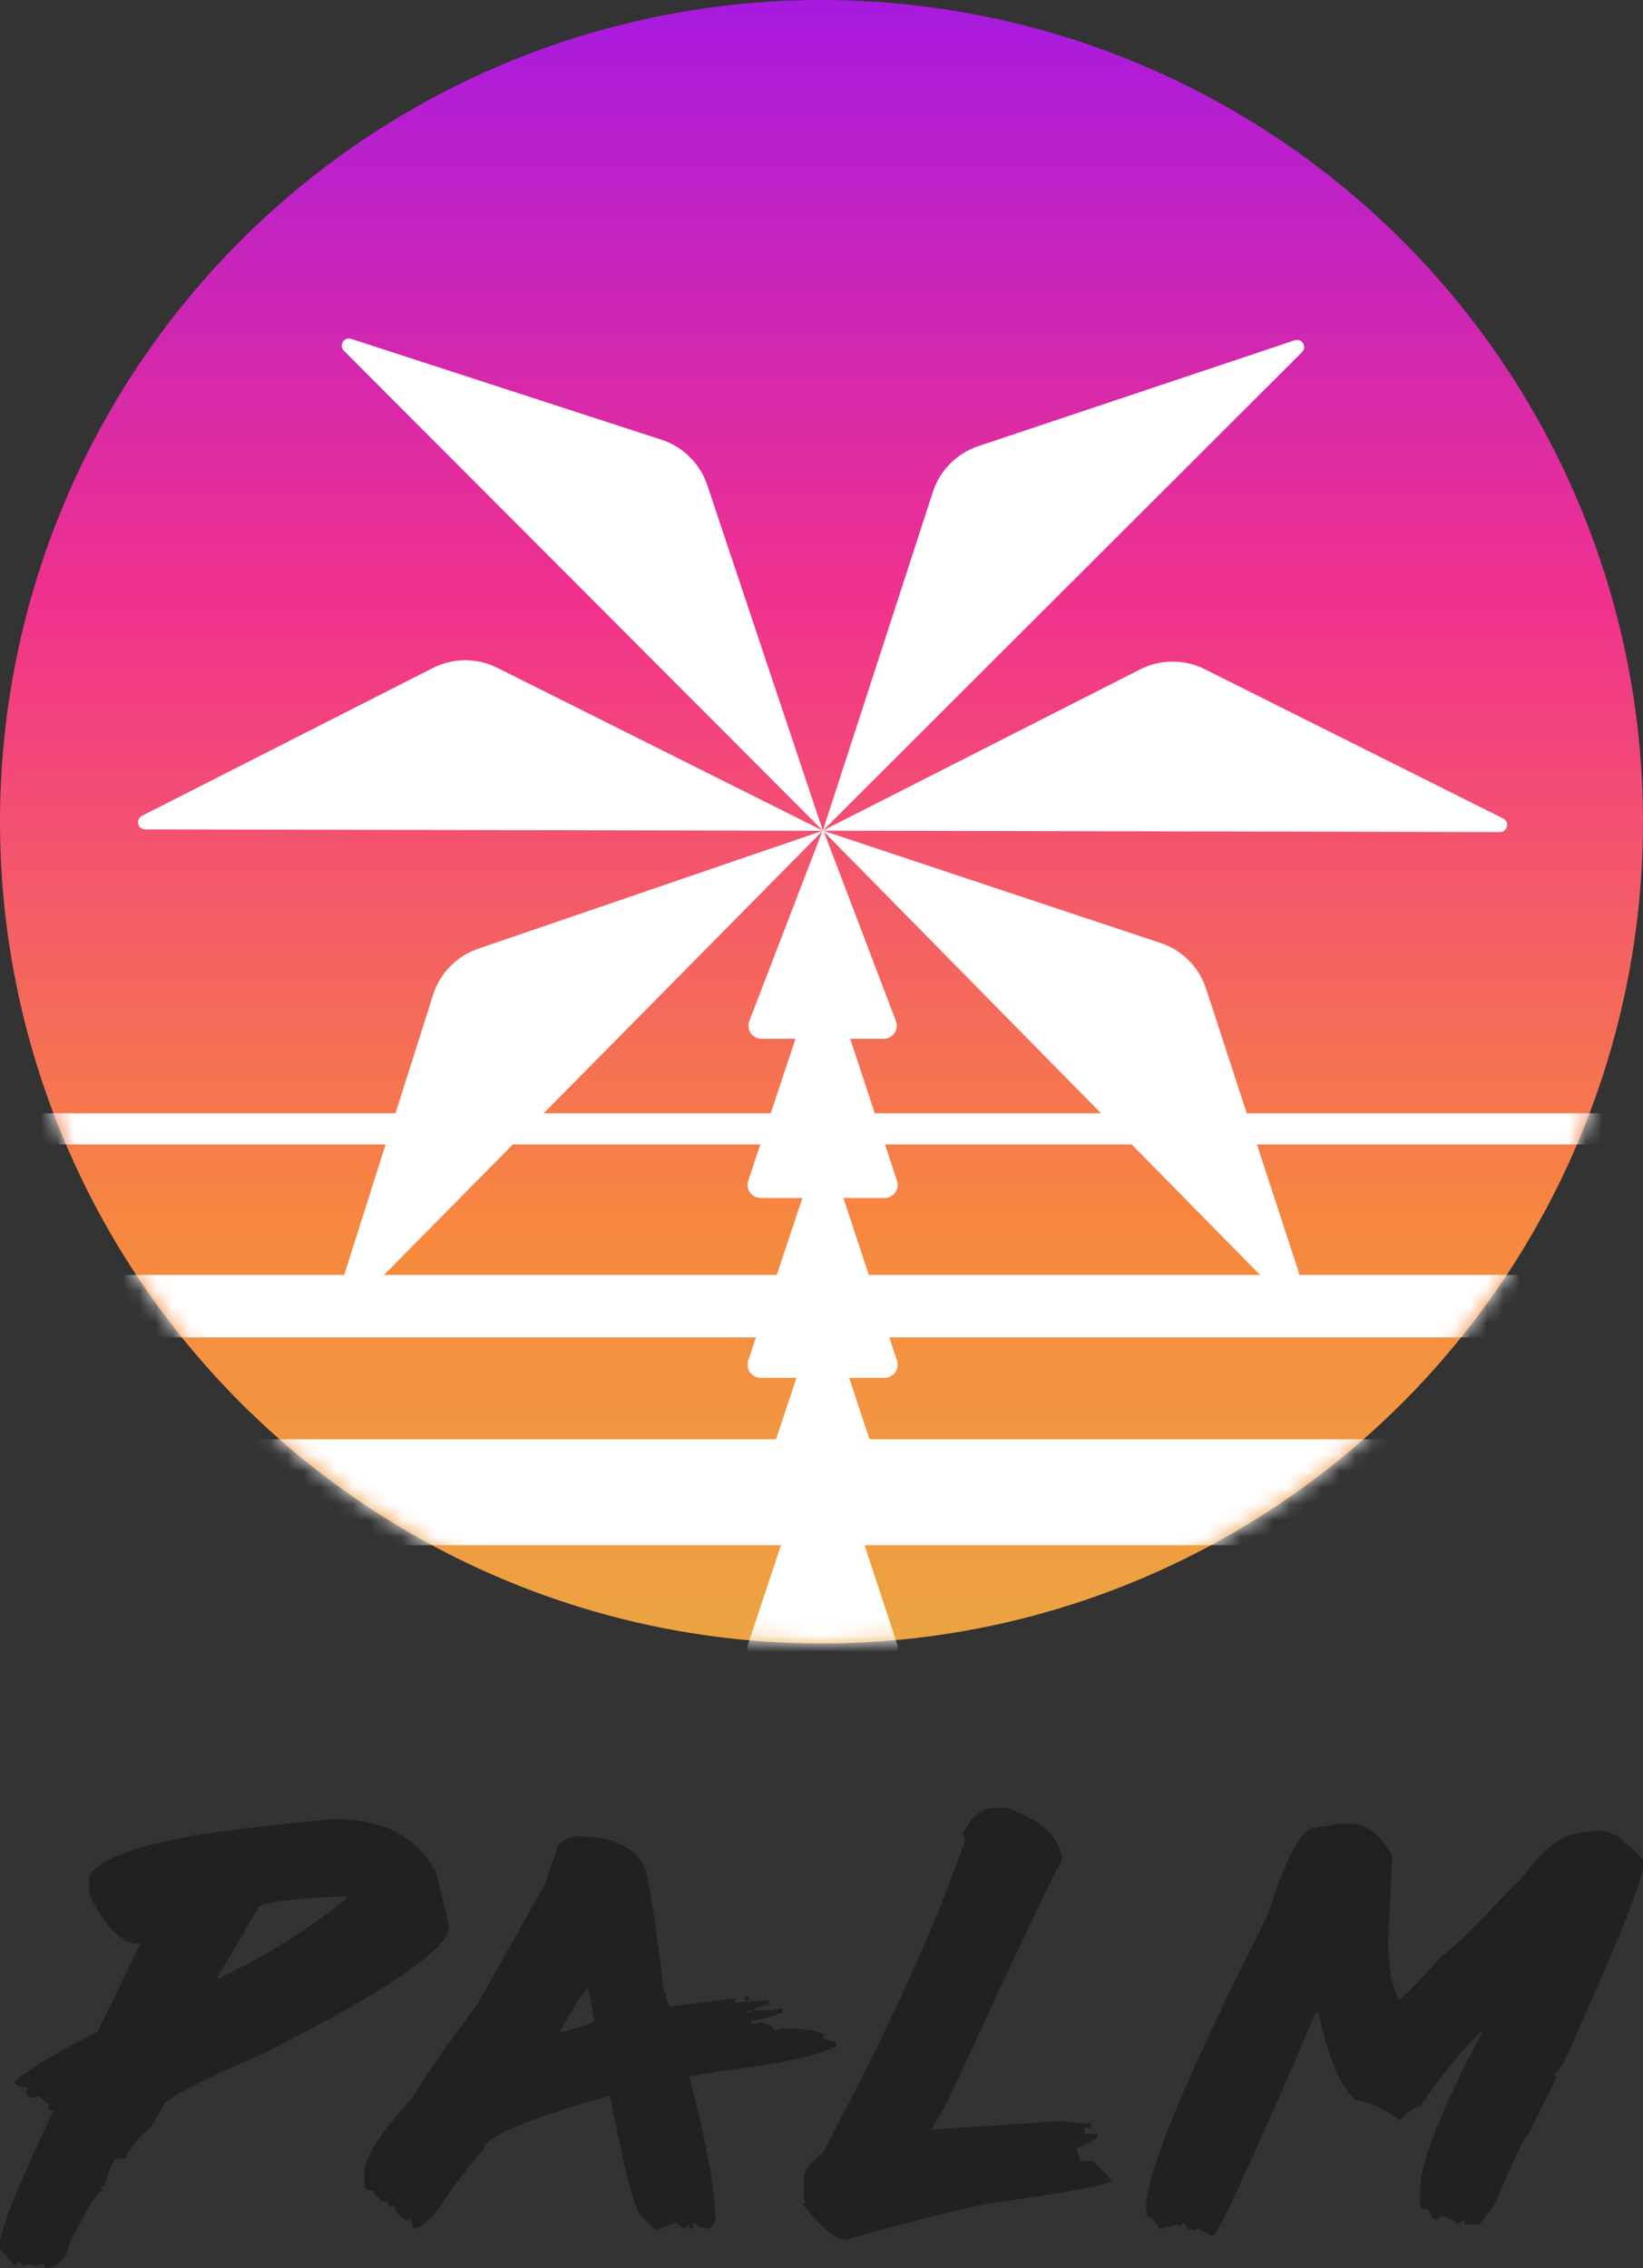 <svg width="100" height="138" viewBox="0 0 100 138" fill="none" xmlns="http://www.w3.org/2000/svg">
<rect x="0" y="0" width="100" height="138" fill="#333333" stroke="none"/>
<path d="M20.333 110.68C23.325 110.68 25.4 111.77 26.556 113.95L27.331 117.221C27.331 118.571 23.574 121.142 16.06 124.933C12.16 126.622 10.128 127.668 9.966 128.073C9.364 129.202 8.976 129.766 8.804 129.766C8.374 130.114 7.987 130.635 7.643 131.329H7.385V131.459L7.256 131.329H7.127C6.945 131.329 6.687 131.898 6.352 133.037H6.094L6.223 133.167V133.297C5.956 133.297 5.306 134.344 4.273 136.437C4.015 137.479 3.499 138 2.724 138V137.74H2.595L2.079 137.87L1.936 137.74H1.807L1.42 137.87L1.161 137.609L0.903 137.87L0 136.828V136.567C0 135.699 1.08 132.998 3.241 128.464L2.854 128.334L2.983 128.204V128.073L2.337 127.538L1.807 127.668L1.549 127.278L1.678 127.147V127.017C1.161 127.017 0.903 126.887 0.903 126.626C1.964 125.777 3.647 124.774 5.951 123.617L8.546 118.263H8.417C7.385 118.263 6.391 117.259 5.435 115.253V114.081C6.142 113.174 7.958 112.436 10.883 111.867C12.556 111.51 15.706 111.114 20.333 110.68ZM13.207 120.361H13.335C16.146 119.039 18.737 117.423 21.107 115.513V115.383H20.978C17.441 115.518 15.673 115.783 15.673 116.179L13.207 120.361Z" fill="#212121"/>
<path d="M35.081 111.736C37.385 111.736 38.795 112.426 39.312 113.806C39.608 115.031 39.966 117.462 40.387 121.099L40.516 121.229C40.564 121.798 40.683 122.083 40.875 122.083L44.732 121.591V121.837H44.861L46.782 121.721V121.952L45.936 122.198V122.329H46.782L47.628 122.198V122.444C46.806 122.772 46.166 122.936 45.707 122.936V123.182L46.309 123.052C46.864 123.216 47.141 123.38 47.141 123.544L47.757 123.414C49.363 123.462 50.166 123.626 50.166 123.906L50.037 124.022L50.883 124.268V124.514C49.794 125.083 47.542 125.57 44.13 125.975L41.964 126.337C43.006 130.466 43.527 133.268 43.527 134.744V135.222L43.169 135.598H43.04C42.772 135.598 42.495 135.473 42.208 135.222V135.598H41.964V135.352L41.592 135.598L41.118 135.222L39.914 135.714L38.939 134.744C38.537 134.088 37.935 131.691 37.132 127.552H37.017C31.951 128.961 29.418 130.061 29.418 130.852C29.093 131.054 28.127 132.308 26.521 134.614C25.966 135.27 25.522 135.598 25.187 135.598L24.944 134.99L24.829 135.106H24.714C24.227 134.817 23.983 134.493 23.983 134.136L23.868 134.252H23.624V134.006C23.29 134.006 22.97 133.765 22.664 133.283C22.339 133.283 22.176 133.201 22.176 133.037V132.183C22.176 131.276 23.142 129.776 25.073 127.683C25.895 126.303 27.224 124.393 29.059 121.952L33.16 114.659L33.992 112.214C34.422 111.896 34.785 111.736 35.081 111.736ZM34.121 123.544V123.66C35.488 123.303 36.171 123.062 36.171 122.936L35.813 120.983C35.593 121.079 35.029 121.933 34.121 123.544ZM45.334 121.475H45.578V121.721H45.334V121.475ZM45.463 122.329V122.444H45.707V122.329H45.463Z" fill="#212121"/>
<path d="M60.533 110H61.293C63.511 110.82 64.62 111.896 64.62 113.227C64.046 114.172 61.747 119.02 57.723 127.77L56.705 129.578L64.62 129.057L65.638 129.188H66.398V129.448H66.025V129.839H66.785V130.099L65.509 130.736L65.767 131.503H66.527L67.674 132.675C67.674 132.906 65.165 133.374 60.146 134.079C58.024 134.513 55.132 135.246 51.471 136.278H51.342C50.873 136.278 50.066 135.588 48.918 134.209V134.079L49.047 133.963L48.918 133.833V132.545C48.918 132.111 49.301 131.594 50.066 130.996C54.081 123.501 56.972 117.148 58.741 111.939L58.612 111.548C59.147 110.516 59.788 110 60.533 110Z" fill="#212121"/>
<path d="M81.517 110.97H82.162C83.147 110.97 84.007 111.621 84.743 112.923L84.485 118.132C84.485 119.599 84.7 120.776 85.13 121.663C85.312 121.653 86.177 120.78 87.726 119.044C88.012 118.957 89.733 117.264 92.888 113.965C94.073 112.315 95.282 111.49 96.516 111.49L97.419 111.36C98.26 111.553 98.733 111.814 98.838 112.142C99.03 112.142 99.417 112.489 100 113.183V113.444C100 114.322 98.748 117.539 96.243 123.096C95.392 125.179 94.833 126.221 94.565 126.221L94.695 126.351V126.482L93.017 129.868C92.864 129.877 92.175 131.315 90.952 134.18L90.049 135.352H89.145V135.091L88.629 135.352C88.629 135.159 88.328 134.985 87.726 134.831L87.468 135.091C87.228 135.063 87.056 134.845 86.951 134.44C86.607 134.44 86.435 134.353 86.435 134.18V133.268C86.435 131.58 87.726 128.319 90.307 123.486C88.959 124.74 87.668 126.303 86.435 128.175C86.148 128.175 85.756 128.435 85.259 128.956H85.13C84.212 128.31 83.352 127.919 82.549 127.784C81.679 127.186 80.905 125.406 80.226 122.444H80.097C76.34 131.146 74.27 135.665 73.888 136.003H73.63L72.985 135.612L72.598 135.743L72.469 135.612L72.34 135.743L72.081 135.222L71.823 135.482L71.694 135.352L70.533 135.612C70.342 135.14 70.084 134.879 69.758 134.831V134.31C69.758 132.226 72.215 126.313 77.129 116.57C78.285 113.01 79.232 111.23 79.968 111.23L81.517 110.97Z" fill="#212121"/>
<circle cx="50" cy="50" r="50" fill="url(#paint0_linear_12_208)"/>
<mask id="mask0_12_208" style="mask-type:alpha" maskUnits="userSpaceOnUse" x="0" y="0" width="100" height="100">
<circle cx="50" cy="50" r="50" fill="white"/>
</mask>
<g mask="url(#mask0_12_208)">
<rect x="-7.321" y="67.738" width="114.967" height="1.898" fill="white"/>
<rect x="-7.321" y="77.578" width="114.967" height="3.796" fill="white"/>
<rect x="-7.321" y="87.575" width="114.932" height="6.446" fill="white"/>
<path d="M56.778 29.934C57.205 28.621 58.229 27.588 59.538 27.15L78.805 20.705C79.241 20.559 79.576 21.102 79.25 21.426L50.081 50.543L56.778 29.934Z" fill="white"/>
<path d="M40.263 26.757C41.576 27.184 42.609 28.208 43.047 29.517L50.08 50.541L20.933 21.342C20.61 21.018 20.94 20.478 21.375 20.62L40.263 26.757Z" fill="white"/>
<path d="M69.399 40.727C70.63 40.102 72.085 40.098 73.319 40.715L91.49 49.803C91.901 50.008 91.754 50.628 91.294 50.627L50.08 50.543L69.399 40.727Z" fill="white"/>
<path d="M26.346 40.646C27.577 40.021 29.031 40.016 30.266 40.633L50.093 50.55L8.837 50.465C8.379 50.464 8.232 49.848 8.64 49.641L26.346 40.646Z" fill="white"/>
<path d="M26.359 60.531C26.777 59.215 27.794 58.175 29.1 57.728L50.074 50.55L21.077 79.898C20.756 80.224 20.214 79.896 20.352 79.46L26.359 60.531Z" fill="white"/>
<path d="M70.642 57.379C71.952 57.815 72.977 58.846 73.406 60.158L79.716 79.469C79.859 79.907 79.315 80.238 78.992 79.91L50.08 50.539L70.642 57.379Z" fill="white"/>
<path d="M50.092 50.47L54.527 62.122C54.726 62.646 54.339 63.207 53.779 63.207H46.356C45.795 63.207 45.408 62.644 45.61 62.12L50.092 50.47Z" fill="white"/>
<path d="M49.329 60.474C49.572 59.743 50.606 59.745 50.847 60.476L54.593 71.843C54.764 72.361 54.378 72.894 53.833 72.894H46.301C45.755 72.894 45.37 72.359 45.542 71.841L49.329 60.474Z" fill="white"/>
<path d="M49.329 71.418C49.572 70.687 50.606 70.689 50.847 71.42L54.593 82.787C54.764 83.305 54.378 83.838 53.833 83.838H46.301C45.755 83.838 45.37 83.303 45.542 82.785L49.329 71.418Z" fill="white"/>
<path d="M49.329 81.284C49.572 80.554 50.606 80.555 50.847 81.287L54.593 92.654C54.764 93.171 54.378 93.704 53.833 93.704H46.301C45.755 93.704 45.37 93.169 45.542 92.651L49.329 81.284Z" fill="white"/>
<path d="M49.329 88.64C49.572 87.91 50.606 87.911 50.847 88.643L54.593 100.01C54.764 100.527 54.378 101.06 53.833 101.06H46.301C45.755 101.06 45.37 100.525 45.542 100.007L49.329 88.64Z" fill="white"/>
<path d="M49.329 98.148C49.572 97.417 50.606 97.419 50.847 98.151L54.593 109.518C54.764 110.035 54.378 110.568 53.833 110.568H46.301C45.755 110.568 45.37 110.033 45.542 109.515L49.329 98.148Z" fill="white"/>
</g>
<defs>
<linearGradient id="paint0_linear_12_208" x1="50" y1="0" x2="50" y2="100" gradientUnits="userSpaceOnUse">
<stop stop-color="#A81AE0"/>
<stop offset="0.368" stop-color="#F1328C"/>
<stop offset="0.746" stop-color="#F7883F"/>
<stop offset="1" stop-color="#ECA441"/>
</linearGradient>
</defs>
</svg>
